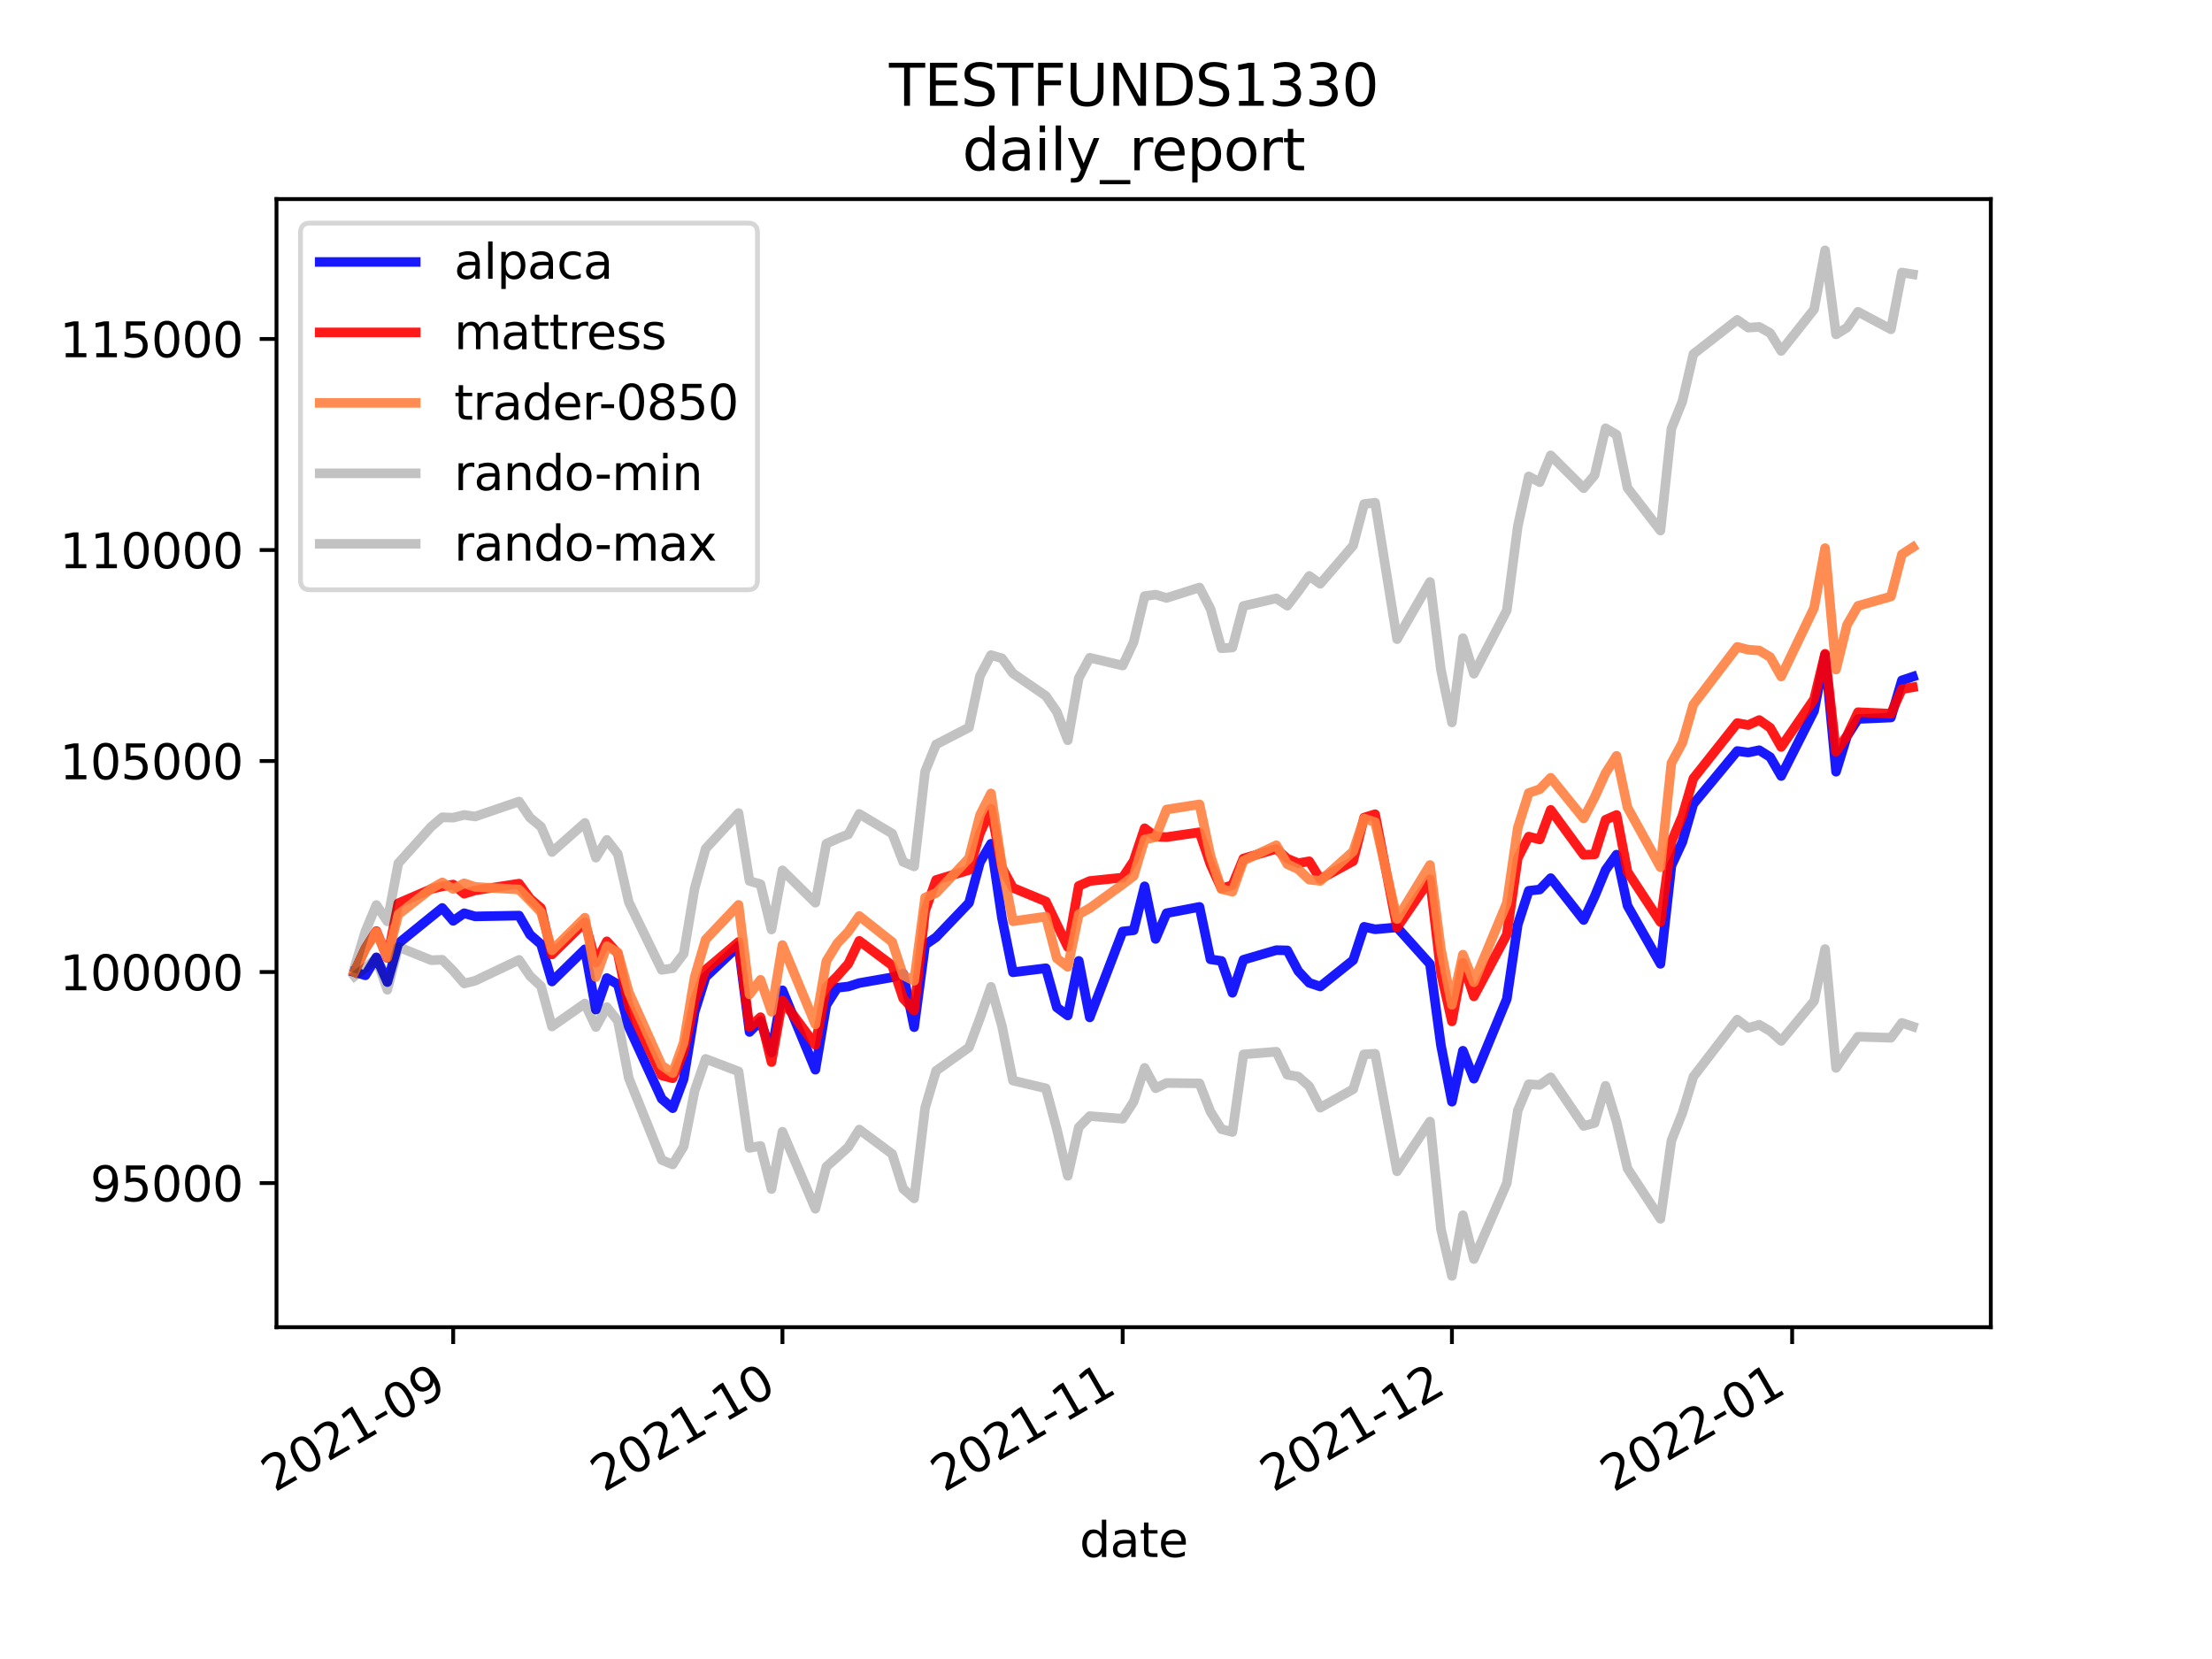 <?xml version="1.0" encoding="utf-8" standalone="no"?>
<!DOCTYPE svg PUBLIC "-//W3C//DTD SVG 1.1//EN"
  "http://www.w3.org/Graphics/SVG/1.1/DTD/svg11.dtd">
<svg height="345.6pt" version="1.1" viewBox="0 0 460.8 345.6" width="460.8pt" xmlns="http://www.w3.org/2000/svg" xmlns:xlink="http://www.w3.org/1999/xlink">
 <defs>
  <style type="text/css">*{stroke-linecap:butt;stroke-linejoin:round;}</style>
 </defs>
 <g id="figure_1">
  <g id="patch_1">
   <path d="M 0 345.6 
L 460.8 345.6 
L 460.8 0 
L 0 0 
z
" style="fill:#ffffff;"/>
  </g>
  <g id="axes_1">
   <g id="patch_2">
    <path d="M 57.6 276.48 
L 414.72 276.48 
L 414.72 41.472 
L 57.6 41.472 
z
" style="fill:#ffffff;"/>
   </g>
   <g id="matplotlib.axis_1">
    <g id="xtick_1">
     <g id="line2d_1">
      <defs>
       <path d="M 0 0 
L 0 3.5 
" id="m360e5c32c9" style="stroke:#000000;stroke-width:0.8;"/>
      </defs>
      <g>
       <use style="stroke:#000000;stroke-width:0.8;" x="94.409" xlink:href="#m360e5c32c9" y="276.48"/>
      </g>
     </g>
     <g id="text_1">
      <!-- 2021-09 -->
      <g transform="translate(57.185 310.952)rotate(-30)scale(0.1 -0.1)">
       <defs>
        <path d="M 1228 531 
L 3431 531 
L 3431 0 
L 469 0 
L 469 531 
Q 828 903 1448 1529 
Q 2069 2156 2228 2338 
Q 2531 2678 2651 2914 
Q 2772 3150 2772 3378 
Q 2772 3750 2511 3984 
Q 2250 4219 1831 4219 
Q 1534 4219 1204 4116 
Q 875 4013 500 3803 
L 500 4441 
Q 881 4594 1212 4672 
Q 1544 4750 1819 4750 
Q 2544 4750 2975 4387 
Q 3406 4025 3406 3419 
Q 3406 3131 3298 2873 
Q 3191 2616 2906 2266 
Q 2828 2175 2409 1742 
Q 1991 1309 1228 531 
z
" id="DejaVuSans-32" transform="scale(0.016)"/>
        <path d="M 2034 4250 
Q 1547 4250 1301 3770 
Q 1056 3291 1056 2328 
Q 1056 1369 1301 889 
Q 1547 409 2034 409 
Q 2525 409 2770 889 
Q 3016 1369 3016 2328 
Q 3016 3291 2770 3770 
Q 2525 4250 2034 4250 
z
M 2034 4750 
Q 2819 4750 3233 4129 
Q 3647 3509 3647 2328 
Q 3647 1150 3233 529 
Q 2819 -91 2034 -91 
Q 1250 -91 836 529 
Q 422 1150 422 2328 
Q 422 3509 836 4129 
Q 1250 4750 2034 4750 
z
" id="DejaVuSans-30" transform="scale(0.016)"/>
        <path d="M 794 531 
L 1825 531 
L 1825 4091 
L 703 3866 
L 703 4441 
L 1819 4666 
L 2450 4666 
L 2450 531 
L 3481 531 
L 3481 0 
L 794 0 
L 794 531 
z
" id="DejaVuSans-31" transform="scale(0.016)"/>
        <path d="M 313 2009 
L 1997 2009 
L 1997 1497 
L 313 1497 
L 313 2009 
z
" id="DejaVuSans-2d" transform="scale(0.016)"/>
        <path d="M 703 97 
L 703 672 
Q 941 559 1184 500 
Q 1428 441 1663 441 
Q 2288 441 2617 861 
Q 2947 1281 2994 2138 
Q 2813 1869 2534 1725 
Q 2256 1581 1919 1581 
Q 1219 1581 811 2004 
Q 403 2428 403 3163 
Q 403 3881 828 4315 
Q 1253 4750 1959 4750 
Q 2769 4750 3195 4129 
Q 3622 3509 3622 2328 
Q 3622 1225 3098 567 
Q 2575 -91 1691 -91 
Q 1453 -91 1209 -44 
Q 966 3 703 97 
z
M 1959 2075 
Q 2384 2075 2632 2365 
Q 2881 2656 2881 3163 
Q 2881 3666 2632 3958 
Q 2384 4250 1959 4250 
Q 1534 4250 1286 3958 
Q 1038 3666 1038 3163 
Q 1038 2656 1286 2365 
Q 1534 2075 1959 2075 
z
" id="DejaVuSans-39" transform="scale(0.016)"/>
       </defs>
       <use xlink:href="#DejaVuSans-32"/>
       <use x="63.623" xlink:href="#DejaVuSans-30"/>
       <use x="127.246" xlink:href="#DejaVuSans-32"/>
       <use x="190.869" xlink:href="#DejaVuSans-31"/>
       <use x="254.492" xlink:href="#DejaVuSans-2d"/>
       <use x="290.576" xlink:href="#DejaVuSans-30"/>
       <use x="354.199" xlink:href="#DejaVuSans-39"/>
      </g>
     </g>
    </g>
    <g id="xtick_2">
     <g id="line2d_2">
      <g>
       <use style="stroke:#000000;stroke-width:0.8;" x="162.998" xlink:href="#m360e5c32c9" y="276.48"/>
      </g>
     </g>
     <g id="text_2">
      <!-- 2021-10 -->
      <g transform="translate(125.774 310.952)rotate(-30)scale(0.1 -0.1)">
       <use xlink:href="#DejaVuSans-32"/>
       <use x="63.623" xlink:href="#DejaVuSans-30"/>
       <use x="127.246" xlink:href="#DejaVuSans-32"/>
       <use x="190.869" xlink:href="#DejaVuSans-31"/>
       <use x="254.492" xlink:href="#DejaVuSans-2d"/>
       <use x="290.576" xlink:href="#DejaVuSans-31"/>
       <use x="354.199" xlink:href="#DejaVuSans-30"/>
      </g>
     </g>
    </g>
    <g id="xtick_3">
     <g id="line2d_3">
      <g>
       <use style="stroke:#000000;stroke-width:0.8;" x="233.874" xlink:href="#m360e5c32c9" y="276.48"/>
      </g>
     </g>
     <g id="text_3">
      <!-- 2021-11 -->
      <g transform="translate(196.649 310.952)rotate(-30)scale(0.1 -0.1)">
       <use xlink:href="#DejaVuSans-32"/>
       <use x="63.623" xlink:href="#DejaVuSans-30"/>
       <use x="127.246" xlink:href="#DejaVuSans-32"/>
       <use x="190.869" xlink:href="#DejaVuSans-31"/>
       <use x="254.492" xlink:href="#DejaVuSans-2d"/>
       <use x="290.576" xlink:href="#DejaVuSans-31"/>
       <use x="354.199" xlink:href="#DejaVuSans-31"/>
      </g>
     </g>
    </g>
    <g id="xtick_4">
     <g id="line2d_4">
      <g>
       <use style="stroke:#000000;stroke-width:0.8;" x="302.463" xlink:href="#m360e5c32c9" y="276.48"/>
      </g>
     </g>
     <g id="text_4">
      <!-- 2021-12 -->
      <g transform="translate(265.238 310.952)rotate(-30)scale(0.1 -0.1)">
       <use xlink:href="#DejaVuSans-32"/>
       <use x="63.623" xlink:href="#DejaVuSans-30"/>
       <use x="127.246" xlink:href="#DejaVuSans-32"/>
       <use x="190.869" xlink:href="#DejaVuSans-31"/>
       <use x="254.492" xlink:href="#DejaVuSans-2d"/>
       <use x="290.576" xlink:href="#DejaVuSans-31"/>
       <use x="354.199" xlink:href="#DejaVuSans-32"/>
      </g>
     </g>
    </g>
    <g id="xtick_5">
     <g id="line2d_5">
      <g>
       <use style="stroke:#000000;stroke-width:0.8;" x="373.338" xlink:href="#m360e5c32c9" y="276.48"/>
      </g>
     </g>
     <g id="text_5">
      <!-- 2022-01 -->
      <g transform="translate(336.113 310.952)rotate(-30)scale(0.1 -0.1)">
       <use xlink:href="#DejaVuSans-32"/>
       <use x="63.623" xlink:href="#DejaVuSans-30"/>
       <use x="127.246" xlink:href="#DejaVuSans-32"/>
       <use x="190.869" xlink:href="#DejaVuSans-32"/>
       <use x="254.492" xlink:href="#DejaVuSans-2d"/>
       <use x="290.576" xlink:href="#DejaVuSans-30"/>
       <use x="354.199" xlink:href="#DejaVuSans-31"/>
      </g>
     </g>
    </g>
    <g id="text_6">
     <!-- date -->
     <g transform="translate(224.885 324.351)scale(0.1 -0.1)">
      <defs>
       <path d="M 2906 2969 
L 2906 4863 
L 3481 4863 
L 3481 0 
L 2906 0 
L 2906 525 
Q 2725 213 2448 61 
Q 2172 -91 1784 -91 
Q 1150 -91 751 415 
Q 353 922 353 1747 
Q 353 2572 751 3078 
Q 1150 3584 1784 3584 
Q 2172 3584 2448 3432 
Q 2725 3281 2906 2969 
z
M 947 1747 
Q 947 1113 1208 752 
Q 1469 391 1925 391 
Q 2381 391 2643 752 
Q 2906 1113 2906 1747 
Q 2906 2381 2643 2742 
Q 2381 3103 1925 3103 
Q 1469 3103 1208 2742 
Q 947 2381 947 1747 
z
" id="DejaVuSans-64" transform="scale(0.016)"/>
       <path d="M 2194 1759 
Q 1497 1759 1228 1600 
Q 959 1441 959 1056 
Q 959 750 1161 570 
Q 1363 391 1709 391 
Q 2188 391 2477 730 
Q 2766 1069 2766 1631 
L 2766 1759 
L 2194 1759 
z
M 3341 1997 
L 3341 0 
L 2766 0 
L 2766 531 
Q 2569 213 2275 61 
Q 1981 -91 1556 -91 
Q 1019 -91 701 211 
Q 384 513 384 1019 
Q 384 1609 779 1909 
Q 1175 2209 1959 2209 
L 2766 2209 
L 2766 2266 
Q 2766 2663 2505 2880 
Q 2244 3097 1772 3097 
Q 1472 3097 1187 3025 
Q 903 2953 641 2809 
L 641 3341 
Q 956 3463 1253 3523 
Q 1550 3584 1831 3584 
Q 2591 3584 2966 3190 
Q 3341 2797 3341 1997 
z
" id="DejaVuSans-61" transform="scale(0.016)"/>
       <path d="M 1172 4494 
L 1172 3500 
L 2356 3500 
L 2356 3053 
L 1172 3053 
L 1172 1153 
Q 1172 725 1289 603 
Q 1406 481 1766 481 
L 2356 481 
L 2356 0 
L 1766 0 
Q 1100 0 847 248 
Q 594 497 594 1153 
L 594 3053 
L 172 3053 
L 172 3500 
L 594 3500 
L 594 4494 
L 1172 4494 
z
" id="DejaVuSans-74" transform="scale(0.016)"/>
       <path d="M 3597 1894 
L 3597 1613 
L 953 1613 
Q 991 1019 1311 708 
Q 1631 397 2203 397 
Q 2534 397 2845 478 
Q 3156 559 3463 722 
L 3463 178 
Q 3153 47 2828 -22 
Q 2503 -91 2169 -91 
Q 1331 -91 842 396 
Q 353 884 353 1716 
Q 353 2575 817 3079 
Q 1281 3584 2069 3584 
Q 2775 3584 3186 3129 
Q 3597 2675 3597 1894 
z
M 3022 2063 
Q 3016 2534 2758 2815 
Q 2500 3097 2075 3097 
Q 1594 3097 1305 2825 
Q 1016 2553 972 2059 
L 3022 2063 
z
" id="DejaVuSans-65" transform="scale(0.016)"/>
      </defs>
      <use xlink:href="#DejaVuSans-64"/>
      <use x="63.477" xlink:href="#DejaVuSans-61"/>
      <use x="124.756" xlink:href="#DejaVuSans-74"/>
      <use x="163.965" xlink:href="#DejaVuSans-65"/>
     </g>
    </g>
   </g>
   <g id="matplotlib.axis_2">
    <g id="ytick_1">
     <g id="line2d_6">
      <defs>
       <path d="M 0 0 
L -3.5 0 
" id="m3953beb203" style="stroke:#000000;stroke-width:0.8;"/>
      </defs>
      <g>
       <use style="stroke:#000000;stroke-width:0.8;" x="57.6" xlink:href="#m3953beb203" y="246.45"/>
      </g>
     </g>
     <g id="text_7">
      <!-- 95000 -->
      <g transform="translate(18.788 250.25)scale(0.1 -0.1)">
       <defs>
        <path d="M 691 4666 
L 3169 4666 
L 3169 4134 
L 1269 4134 
L 1269 2991 
Q 1406 3038 1543 3061 
Q 1681 3084 1819 3084 
Q 2600 3084 3056 2656 
Q 3513 2228 3513 1497 
Q 3513 744 3044 326 
Q 2575 -91 1722 -91 
Q 1428 -91 1123 -41 
Q 819 9 494 109 
L 494 744 
Q 775 591 1075 516 
Q 1375 441 1709 441 
Q 2250 441 2565 725 
Q 2881 1009 2881 1497 
Q 2881 1984 2565 2268 
Q 2250 2553 1709 2553 
Q 1456 2553 1204 2497 
Q 953 2441 691 2322 
L 691 4666 
z
" id="DejaVuSans-35" transform="scale(0.016)"/>
       </defs>
       <use xlink:href="#DejaVuSans-39"/>
       <use x="63.623" xlink:href="#DejaVuSans-35"/>
       <use x="127.246" xlink:href="#DejaVuSans-30"/>
       <use x="190.869" xlink:href="#DejaVuSans-30"/>
       <use x="254.492" xlink:href="#DejaVuSans-30"/>
      </g>
     </g>
    </g>
    <g id="ytick_2">
     <g id="line2d_7">
      <g>
       <use style="stroke:#000000;stroke-width:0.8;" x="57.6" xlink:href="#m3953beb203" y="202.492"/>
      </g>
     </g>
     <g id="text_8">
      <!-- 100000 -->
      <g transform="translate(12.425 206.291)scale(0.1 -0.1)">
       <use xlink:href="#DejaVuSans-31"/>
       <use x="63.623" xlink:href="#DejaVuSans-30"/>
       <use x="127.246" xlink:href="#DejaVuSans-30"/>
       <use x="190.869" xlink:href="#DejaVuSans-30"/>
       <use x="254.492" xlink:href="#DejaVuSans-30"/>
       <use x="318.115" xlink:href="#DejaVuSans-30"/>
      </g>
     </g>
    </g>
    <g id="ytick_3">
     <g id="line2d_8">
      <g>
       <use style="stroke:#000000;stroke-width:0.8;" x="57.6" xlink:href="#m3953beb203" y="158.533"/>
      </g>
     </g>
     <g id="text_9">
      <!-- 105000 -->
      <g transform="translate(12.425 162.332)scale(0.1 -0.1)">
       <use xlink:href="#DejaVuSans-31"/>
       <use x="63.623" xlink:href="#DejaVuSans-30"/>
       <use x="127.246" xlink:href="#DejaVuSans-35"/>
       <use x="190.869" xlink:href="#DejaVuSans-30"/>
       <use x="254.492" xlink:href="#DejaVuSans-30"/>
       <use x="318.115" xlink:href="#DejaVuSans-30"/>
      </g>
     </g>
    </g>
    <g id="ytick_4">
     <g id="line2d_9">
      <g>
       <use style="stroke:#000000;stroke-width:0.8;" x="57.6" xlink:href="#m3953beb203" y="114.575"/>
      </g>
     </g>
     <g id="text_10">
      <!-- 110000 -->
      <g transform="translate(12.425 118.374)scale(0.1 -0.1)">
       <use xlink:href="#DejaVuSans-31"/>
       <use x="63.623" xlink:href="#DejaVuSans-31"/>
       <use x="127.246" xlink:href="#DejaVuSans-30"/>
       <use x="190.869" xlink:href="#DejaVuSans-30"/>
       <use x="254.492" xlink:href="#DejaVuSans-30"/>
       <use x="318.115" xlink:href="#DejaVuSans-30"/>
      </g>
     </g>
    </g>
    <g id="ytick_5">
     <g id="line2d_10">
      <g>
       <use style="stroke:#000000;stroke-width:0.8;" x="57.6" xlink:href="#m3953beb203" y="70.616"/>
      </g>
     </g>
     <g id="text_11">
      <!-- 115000 -->
      <g transform="translate(12.425 74.415)scale(0.1 -0.1)">
       <use xlink:href="#DejaVuSans-31"/>
       <use x="63.623" xlink:href="#DejaVuSans-31"/>
       <use x="127.246" xlink:href="#DejaVuSans-35"/>
       <use x="190.869" xlink:href="#DejaVuSans-30"/>
       <use x="254.492" xlink:href="#DejaVuSans-30"/>
       <use x="318.115" xlink:href="#DejaVuSans-30"/>
      </g>
     </g>
    </g>
   </g>
   <g id="line2d_11">
    <path clip-path="url(#p66bf4e4d73)" d="M 73.833 202.492 
L 76.119 203.18 
L 78.405 199.421 
L 80.692 204.577 
L 82.978 196.545 
L 89.837 190.984 
L 92.123 189.143 
L 94.409 191.832 
L 96.696 190.244 
L 98.982 190.904 
L 108.127 190.733 
L 110.414 194.711 
L 112.7 196.702 
L 114.986 204.467 
L 121.845 197.751 
L 124.131 210.321 
L 126.418 203.742 
L 128.704 205.056 
L 130.99 213.932 
L 137.849 228.913 
L 140.135 230.862 
L 142.422 224.756 
L 144.708 210.806 
L 146.994 203.522 
L 153.853 197.039 
L 156.14 214.979 
L 158.426 212.657 
L 160.712 219.277 
L 162.998 206.296 
L 169.857 222.841 
L 172.144 209.366 
L 174.43 205.764 
L 176.716 205.512 
L 179.003 204.785 
L 185.861 203.591 
L 188.148 202.825 
L 190.434 213.979 
L 192.72 196.825 
L 195.007 195.246 
L 201.866 188.077 
L 204.152 179.624 
L 206.438 175.771 
L 208.724 191.237 
L 211.011 202.551 
L 217.87 201.703 
L 220.156 209.868 
L 222.442 211.545 
L 224.729 200.169 
L 227.015 211.944 
L 233.874 194.039 
L 236.16 193.795 
L 238.446 184.628 
L 240.733 195.601 
L 243.019 190.238 
L 249.878 188.924 
L 252.164 199.851 
L 254.45 200.179 
L 256.737 206.819 
L 259.023 199.943 
L 265.882 197.933 
L 268.168 197.982 
L 270.454 202.3 
L 272.741 204.747 
L 275.027 205.507 
L 281.886 200.018 
L 284.172 193.072 
L 286.459 193.589 
L 291.031 193.184 
L 297.89 200.824 
L 300.176 217.766 
L 302.463 229.513 
L 304.749 218.892 
L 307.035 224.712 
L 313.894 208.115 
L 316.18 192.616 
L 318.467 185.564 
L 320.753 185.304 
L 323.039 182.929 
L 329.898 191.655 
L 332.185 186.77 
L 334.471 181.227 
L 336.757 178.036 
L 339.043 188.686 
L 345.902 200.789 
L 348.189 180.328 
L 350.475 175.384 
L 352.761 167.481 
L 361.906 156.445 
L 364.193 156.762 
L 366.479 156.279 
L 368.765 157.716 
L 371.052 161.658 
L 377.911 148.08 
L 380.197 136.433 
L 382.483 160.762 
L 384.769 153.351 
L 387.056 149.77 
L 393.915 149.472 
L 396.201 141.729 
L 398.487 140.966 
" style="fill:none;stroke:#0000ff;stroke-linecap:square;stroke-opacity:0.9;stroke-width:2;"/>
   </g>
   <g id="line2d_12">
    <path clip-path="url(#p66bf4e4d73)" d="M 73.833 202.492 
L 76.119 197.557 
L 78.405 193.959 
L 80.692 199.554 
L 82.978 188.168 
L 89.837 185.199 
L 92.123 184.648 
L 94.409 184.266 
L 96.696 186.173 
L 98.982 185.48 
L 108.127 184.077 
L 110.414 187.205 
L 112.7 189.19 
L 114.986 198.831 
L 121.845 192.129 
L 124.131 200.525 
L 126.418 196.095 
L 128.704 198.643 
L 130.99 209.63 
L 137.849 224.03 
L 140.135 224.616 
L 142.422 219.144 
L 144.708 208.408 
L 146.994 202.025 
L 153.853 196.222 
L 156.14 213.963 
L 158.426 211.899 
L 160.712 221.248 
L 162.998 208.405 
L 169.857 217.68 
L 172.144 205.628 
L 174.43 203.347 
L 176.716 200.77 
L 179.003 195.994 
L 185.861 201.119 
L 188.148 207.99 
L 190.434 210.506 
L 192.72 189.774 
L 195.007 183.311 
L 201.866 181.243 
L 204.152 173.554 
L 206.438 168.503 
L 208.724 180.756 
L 211.011 184.943 
L 217.87 187.789 
L 220.156 192.559 
L 222.442 197.284 
L 224.729 184.545 
L 227.015 183.531 
L 233.874 182.817 
L 236.16 179.361 
L 238.446 172.541 
L 240.733 174.282 
L 243.019 174.385 
L 249.878 173.376 
L 252.164 180.062 
L 254.45 185.098 
L 256.737 184.382 
L 259.023 178.851 
L 265.882 176.839 
L 268.168 178.876 
L 270.454 179.814 
L 272.741 179.42 
L 275.027 183.119 
L 281.886 179.393 
L 284.172 170.32 
L 286.459 169.613 
L 291.031 193.21 
L 297.89 183.169 
L 300.176 202.678 
L 302.463 212.78 
L 304.749 200.558 
L 307.035 207.561 
L 313.894 194.691 
L 316.18 178.745 
L 318.467 174.281 
L 320.753 174.871 
L 323.039 168.709 
L 329.898 178.073 
L 332.185 177.984 
L 334.471 170.772 
L 336.757 169.773 
L 339.043 181.628 
L 345.902 192.073 
L 348.189 175.359 
L 350.475 169.94 
L 352.761 162.16 
L 361.906 150.628 
L 364.193 151.042 
L 366.479 150 
L 368.765 151.602 
L 371.052 155.603 
L 377.911 145.637 
L 380.197 136.193 
L 382.483 156.599 
L 384.769 153.254 
L 387.056 148.363 
L 393.915 148.674 
L 396.201 143.571 
L 398.487 143.172 
" style="fill:none;stroke:#ff0000;stroke-linecap:square;stroke-opacity:0.9;stroke-width:2;"/>
   </g>
   <g id="line2d_13">
    <path clip-path="url(#p66bf4e4d73)" d="M 73.833 202.492 
L 76.119 197.656 
L 78.405 194.117 
L 80.692 199.437 
L 82.978 190.495 
L 89.837 185.118 
L 92.123 183.823 
L 94.409 185.191 
L 96.696 184.01 
L 98.982 184.762 
L 108.127 185.304 
L 110.414 187.623 
L 112.7 190.041 
L 114.986 197.969 
L 121.845 191.172 
L 124.131 203.535 
L 126.418 197.106 
L 128.704 198.408 
L 130.99 206.694 
L 137.849 221.957 
L 140.135 223.548 
L 142.422 217.202 
L 144.708 203.568 
L 146.994 195.732 
L 153.853 188.502 
L 156.14 207.154 
L 158.426 204.116 
L 160.712 210.776 
L 162.998 196.876 
L 169.857 213.396 
L 172.144 200.235 
L 174.43 196.509 
L 176.716 194.079 
L 179.003 190.826 
L 185.861 196.239 
L 188.148 203.172 
L 190.434 204.324 
L 192.72 186.966 
L 195.007 186.049 
L 201.866 178.766 
L 204.152 169.803 
L 206.438 165.287 
L 208.724 180.301 
L 211.011 191.911 
L 217.87 190.944 
L 220.156 199.644 
L 222.442 201.414 
L 224.729 190.453 
L 227.015 189.188 
L 233.874 184.22 
L 236.16 182.492 
L 238.446 174.879 
L 240.733 174.394 
L 243.019 168.636 
L 249.878 167.565 
L 252.164 178.264 
L 254.45 185.207 
L 256.737 185.757 
L 259.023 179.313 
L 265.882 176.075 
L 268.168 180.028 
L 270.454 181.079 
L 272.741 183.24 
L 275.027 183.511 
L 281.886 177.364 
L 284.172 170.513 
L 286.459 171.272 
L 291.031 191.453 
L 297.89 180.196 
L 300.176 197.755 
L 302.463 209.316 
L 304.749 198.873 
L 307.035 204.617 
L 313.894 188.13 
L 316.18 172.449 
L 318.467 165.198 
L 320.753 164.402 
L 323.039 162.03 
L 329.898 170.495 
L 332.185 166.114 
L 334.471 161.042 
L 336.757 157.456 
L 339.043 168.224 
L 345.902 180.648 
L 348.189 158.946 
L 350.475 154.722 
L 352.761 146.759 
L 361.906 134.758 
L 364.193 135.346 
L 366.479 135.501 
L 368.765 136.89 
L 371.052 140.927 
L 377.911 126.622 
L 380.197 114.187 
L 382.483 139.469 
L 384.769 130.184 
L 387.056 126.217 
L 393.915 124.264 
L 396.201 115.485 
L 398.487 113.998 
" style="fill:none;stroke:#ff8040;stroke-linecap:square;stroke-opacity:0.9;stroke-width:2;"/>
   </g>
   <g id="line2d_14">
    <path clip-path="url(#p66bf4e4d73)" d="M 73.833 203.371 
L 76.119 201.623 
L 78.405 199.634 
L 80.692 206.194 
L 82.978 197.261 
L 89.837 200.03 
L 92.123 199.934 
L 94.409 202.227 
L 96.696 204.884 
L 98.982 204.313 
L 108.127 199.964 
L 110.414 203.321 
L 112.7 205.452 
L 114.986 213.835 
L 121.845 209.05 
L 124.131 213.949 
L 126.418 209.79 
L 128.704 212.683 
L 130.99 224.597 
L 137.849 241.638 
L 140.135 242.584 
L 142.422 238.824 
L 144.708 227.227 
L 146.994 220.586 
L 153.853 223.195 
L 156.14 239.121 
L 158.426 238.718 
L 160.712 247.7 
L 162.998 235.761 
L 169.857 251.803 
L 172.144 243.047 
L 174.43 241.035 
L 176.716 238.947 
L 179.003 235.304 
L 185.861 240.389 
L 188.148 247.651 
L 190.434 249.648 
L 192.72 230.777 
L 195.007 223.071 
L 201.866 218.184 
L 204.152 212.08 
L 206.438 205.57 
L 208.724 213.741 
L 211.011 225.105 
L 217.87 226.721 
L 220.156 235.211 
L 222.442 244.944 
L 224.729 234.84 
L 227.015 232.506 
L 233.874 233.054 
L 236.16 229.495 
L 238.446 222.46 
L 240.733 226.699 
L 243.019 225.604 
L 249.878 225.687 
L 252.164 231.583 
L 254.45 235.218 
L 256.737 235.818 
L 259.023 219.651 
L 265.882 219.086 
L 268.168 223.893 
L 270.454 224.274 
L 272.741 226.298 
L 275.027 230.754 
L 281.886 226.906 
L 284.172 219.644 
L 286.459 219.516 
L 291.031 244.006 
L 297.89 233.637 
L 300.176 256.045 
L 302.463 265.798 
L 304.749 253.15 
L 307.035 262.285 
L 313.894 246.488 
L 316.18 231.336 
L 318.467 225.86 
L 320.753 226.012 
L 323.039 224.424 
L 329.898 234.55 
L 332.185 233.95 
L 334.471 226.192 
L 336.757 233.663 
L 339.043 243.436 
L 345.902 253.893 
L 348.189 237.593 
L 350.475 231.841 
L 352.761 224.296 
L 361.906 212.407 
L 364.193 214.148 
L 366.479 213.471 
L 368.765 214.809 
L 371.052 216.845 
L 377.911 208.528 
L 380.197 197.702 
L 382.483 222.467 
L 384.769 219.127 
L 387.056 215.968 
L 393.915 216.19 
L 396.201 213.083 
L 398.487 213.842 
" style="fill:none;stroke:#0d0d0d;stroke-linecap:square;stroke-opacity:0.25;stroke-width:2;"/>
   </g>
   <g id="line2d_15">
    <path clip-path="url(#p66bf4e4d73)" d="M 73.833 201.613 
L 76.119 194.019 
L 78.405 188.529 
L 80.692 191.946 
L 82.978 179.84 
L 89.837 172.206 
L 92.123 170.258 
L 94.409 170.34 
L 96.696 169.767 
L 98.982 170.099 
L 108.127 166.97 
L 110.414 170.341 
L 112.7 172.216 
L 114.986 177.499 
L 121.845 171.429 
L 124.131 178.665 
L 126.418 174.963 
L 128.704 177.908 
L 130.99 187.941 
L 137.849 202.046 
L 140.135 201.71 
L 142.422 198.685 
L 144.708 185.067 
L 146.994 176.802 
L 153.853 169.369 
L 156.14 183.529 
L 158.426 184.204 
L 160.712 193.641 
L 162.998 181.31 
L 169.857 188.053 
L 172.144 175.757 
L 174.43 174.72 
L 176.716 173.806 
L 179.003 169.556 
L 185.861 173.65 
L 188.148 179.551 
L 190.434 180.496 
L 192.72 160.702 
L 195.007 155.079 
L 201.866 151.534 
L 204.152 140.78 
L 206.438 136.469 
L 208.724 137.128 
L 211.011 140.268 
L 217.87 144.976 
L 220.156 148.276 
L 222.442 154.212 
L 224.729 141.233 
L 227.015 137.023 
L 233.874 138.643 
L 236.16 133.747 
L 238.446 124.176 
L 240.733 123.871 
L 243.019 124.564 
L 249.878 122.386 
L 252.164 126.827 
L 254.45 135.05 
L 256.737 134.887 
L 259.023 126.237 
L 265.882 124.649 
L 268.168 126.185 
L 270.454 123.211 
L 272.741 119.982 
L 275.027 121.618 
L 281.886 113.647 
L 284.172 104.992 
L 286.459 104.721 
L 291.031 133.149 
L 297.89 121.229 
L 300.176 139.516 
L 302.463 150.5 
L 304.749 132.927 
L 307.035 140.352 
L 313.894 127.161 
L 316.18 109.631 
L 318.467 99.242 
L 320.753 100.452 
L 323.039 94.862 
L 329.898 101.7 
L 332.185 98.984 
L 334.471 89.216 
L 336.757 90.55 
L 339.043 101.645 
L 345.902 110.53 
L 348.189 89.288 
L 350.475 83.604 
L 352.761 73.758 
L 361.906 66.634 
L 364.193 68.254 
L 366.479 68.098 
L 368.765 69.386 
L 371.052 73.108 
L 377.911 64.432 
L 380.197 52.154 
L 382.483 69.658 
L 384.769 68.247 
L 387.056 64.952 
L 393.915 68.599 
L 396.201 56.767 
L 398.487 57.137 
" style="fill:none;stroke:#0d0d0d;stroke-linecap:square;stroke-opacity:0.25;stroke-width:2;"/>
   </g>
   <g id="patch_3">
    <path d="M 57.6 276.48 
L 57.6 41.472 
" style="fill:none;stroke:#000000;stroke-linecap:square;stroke-linejoin:miter;stroke-width:0.8;"/>
   </g>
   <g id="patch_4">
    <path d="M 414.72 276.48 
L 414.72 41.472 
" style="fill:none;stroke:#000000;stroke-linecap:square;stroke-linejoin:miter;stroke-width:0.8;"/>
   </g>
   <g id="patch_5">
    <path d="M 57.6 276.48 
L 414.72 276.48 
" style="fill:none;stroke:#000000;stroke-linecap:square;stroke-linejoin:miter;stroke-width:0.8;"/>
   </g>
   <g id="patch_6">
    <path d="M 57.6 41.472 
L 414.72 41.472 
" style="fill:none;stroke:#000000;stroke-linecap:square;stroke-linejoin:miter;stroke-width:0.8;"/>
   </g>
   <g id="text_12">
    <!-- TESTFUNDS1330 -->
    <g transform="translate(185.2 22.035)scale(0.12 -0.12)">
     <defs>
      <path d="M -19 4666 
L 3928 4666 
L 3928 4134 
L 2272 4134 
L 2272 0 
L 1638 0 
L 1638 4134 
L -19 4134 
L -19 4666 
z
" id="DejaVuSans-54" transform="scale(0.016)"/>
      <path d="M 628 4666 
L 3578 4666 
L 3578 4134 
L 1259 4134 
L 1259 2753 
L 3481 2753 
L 3481 2222 
L 1259 2222 
L 1259 531 
L 3634 531 
L 3634 0 
L 628 0 
L 628 4666 
z
" id="DejaVuSans-45" transform="scale(0.016)"/>
      <path d="M 3425 4513 
L 3425 3897 
Q 3066 4069 2747 4153 
Q 2428 4238 2131 4238 
Q 1616 4238 1336 4038 
Q 1056 3838 1056 3469 
Q 1056 3159 1242 3001 
Q 1428 2844 1947 2747 
L 2328 2669 
Q 3034 2534 3370 2195 
Q 3706 1856 3706 1288 
Q 3706 609 3251 259 
Q 2797 -91 1919 -91 
Q 1588 -91 1214 -16 
Q 841 59 441 206 
L 441 856 
Q 825 641 1194 531 
Q 1563 422 1919 422 
Q 2459 422 2753 634 
Q 3047 847 3047 1241 
Q 3047 1584 2836 1778 
Q 2625 1972 2144 2069 
L 1759 2144 
Q 1053 2284 737 2584 
Q 422 2884 422 3419 
Q 422 4038 858 4394 
Q 1294 4750 2059 4750 
Q 2388 4750 2728 4690 
Q 3069 4631 3425 4513 
z
" id="DejaVuSans-53" transform="scale(0.016)"/>
      <path d="M 628 4666 
L 3309 4666 
L 3309 4134 
L 1259 4134 
L 1259 2759 
L 3109 2759 
L 3109 2228 
L 1259 2228 
L 1259 0 
L 628 0 
L 628 4666 
z
" id="DejaVuSans-46" transform="scale(0.016)"/>
      <path d="M 556 4666 
L 1191 4666 
L 1191 1831 
Q 1191 1081 1462 751 
Q 1734 422 2344 422 
Q 2950 422 3222 751 
Q 3494 1081 3494 1831 
L 3494 4666 
L 4128 4666 
L 4128 1753 
Q 4128 841 3676 375 
Q 3225 -91 2344 -91 
Q 1459 -91 1007 375 
Q 556 841 556 1753 
L 556 4666 
z
" id="DejaVuSans-55" transform="scale(0.016)"/>
      <path d="M 628 4666 
L 1478 4666 
L 3547 763 
L 3547 4666 
L 4159 4666 
L 4159 0 
L 3309 0 
L 1241 3903 
L 1241 0 
L 628 0 
L 628 4666 
z
" id="DejaVuSans-4e" transform="scale(0.016)"/>
      <path d="M 1259 4147 
L 1259 519 
L 2022 519 
Q 2988 519 3436 956 
Q 3884 1394 3884 2338 
Q 3884 3275 3436 3711 
Q 2988 4147 2022 4147 
L 1259 4147 
z
M 628 4666 
L 1925 4666 
Q 3281 4666 3915 4102 
Q 4550 3538 4550 2338 
Q 4550 1131 3912 565 
Q 3275 0 1925 0 
L 628 0 
L 628 4666 
z
" id="DejaVuSans-44" transform="scale(0.016)"/>
      <path d="M 2597 2516 
Q 3050 2419 3304 2112 
Q 3559 1806 3559 1356 
Q 3559 666 3084 287 
Q 2609 -91 1734 -91 
Q 1441 -91 1130 -33 
Q 819 25 488 141 
L 488 750 
Q 750 597 1062 519 
Q 1375 441 1716 441 
Q 2309 441 2620 675 
Q 2931 909 2931 1356 
Q 2931 1769 2642 2001 
Q 2353 2234 1838 2234 
L 1294 2234 
L 1294 2753 
L 1863 2753 
Q 2328 2753 2575 2939 
Q 2822 3125 2822 3475 
Q 2822 3834 2567 4026 
Q 2313 4219 1838 4219 
Q 1578 4219 1281 4162 
Q 984 4106 628 3988 
L 628 4550 
Q 988 4650 1302 4700 
Q 1616 4750 1894 4750 
Q 2613 4750 3031 4423 
Q 3450 4097 3450 3541 
Q 3450 3153 3228 2886 
Q 3006 2619 2597 2516 
z
" id="DejaVuSans-33" transform="scale(0.016)"/>
     </defs>
     <use xlink:href="#DejaVuSans-54"/>
     <use x="61.084" xlink:href="#DejaVuSans-45"/>
     <use x="124.268" xlink:href="#DejaVuSans-53"/>
     <use x="187.744" xlink:href="#DejaVuSans-54"/>
     <use x="248.828" xlink:href="#DejaVuSans-46"/>
     <use x="306.348" xlink:href="#DejaVuSans-55"/>
     <use x="379.541" xlink:href="#DejaVuSans-4e"/>
     <use x="454.346" xlink:href="#DejaVuSans-44"/>
     <use x="531.348" xlink:href="#DejaVuSans-53"/>
     <use x="594.824" xlink:href="#DejaVuSans-31"/>
     <use x="658.447" xlink:href="#DejaVuSans-33"/>
     <use x="722.07" xlink:href="#DejaVuSans-33"/>
     <use x="785.693" xlink:href="#DejaVuSans-30"/>
    </g>
    <!-- daily_report -->
    <g transform="translate(200.467 35.472)scale(0.12 -0.12)">
     <defs>
      <path d="M 603 3500 
L 1178 3500 
L 1178 0 
L 603 0 
L 603 3500 
z
M 603 4863 
L 1178 4863 
L 1178 4134 
L 603 4134 
L 603 4863 
z
" id="DejaVuSans-69" transform="scale(0.016)"/>
      <path d="M 603 4863 
L 1178 4863 
L 1178 0 
L 603 0 
L 603 4863 
z
" id="DejaVuSans-6c" transform="scale(0.016)"/>
      <path d="M 2059 -325 
Q 1816 -950 1584 -1140 
Q 1353 -1331 966 -1331 
L 506 -1331 
L 506 -850 
L 844 -850 
Q 1081 -850 1212 -737 
Q 1344 -625 1503 -206 
L 1606 56 
L 191 3500 
L 800 3500 
L 1894 763 
L 2988 3500 
L 3597 3500 
L 2059 -325 
z
" id="DejaVuSans-79" transform="scale(0.016)"/>
      <path d="M 3263 -1063 
L 3263 -1509 
L -63 -1509 
L -63 -1063 
L 3263 -1063 
z
" id="DejaVuSans-5f" transform="scale(0.016)"/>
      <path d="M 2631 2963 
Q 2534 3019 2420 3045 
Q 2306 3072 2169 3072 
Q 1681 3072 1420 2755 
Q 1159 2438 1159 1844 
L 1159 0 
L 581 0 
L 581 3500 
L 1159 3500 
L 1159 2956 
Q 1341 3275 1631 3429 
Q 1922 3584 2338 3584 
Q 2397 3584 2469 3576 
Q 2541 3569 2628 3553 
L 2631 2963 
z
" id="DejaVuSans-72" transform="scale(0.016)"/>
      <path d="M 1159 525 
L 1159 -1331 
L 581 -1331 
L 581 3500 
L 1159 3500 
L 1159 2969 
Q 1341 3281 1617 3432 
Q 1894 3584 2278 3584 
Q 2916 3584 3314 3078 
Q 3713 2572 3713 1747 
Q 3713 922 3314 415 
Q 2916 -91 2278 -91 
Q 1894 -91 1617 61 
Q 1341 213 1159 525 
z
M 3116 1747 
Q 3116 2381 2855 2742 
Q 2594 3103 2138 3103 
Q 1681 3103 1420 2742 
Q 1159 2381 1159 1747 
Q 1159 1113 1420 752 
Q 1681 391 2138 391 
Q 2594 391 2855 752 
Q 3116 1113 3116 1747 
z
" id="DejaVuSans-70" transform="scale(0.016)"/>
      <path d="M 1959 3097 
Q 1497 3097 1228 2736 
Q 959 2375 959 1747 
Q 959 1119 1226 758 
Q 1494 397 1959 397 
Q 2419 397 2687 759 
Q 2956 1122 2956 1747 
Q 2956 2369 2687 2733 
Q 2419 3097 1959 3097 
z
M 1959 3584 
Q 2709 3584 3137 3096 
Q 3566 2609 3566 1747 
Q 3566 888 3137 398 
Q 2709 -91 1959 -91 
Q 1206 -91 779 398 
Q 353 888 353 1747 
Q 353 2609 779 3096 
Q 1206 3584 1959 3584 
z
" id="DejaVuSans-6f" transform="scale(0.016)"/>
     </defs>
     <use xlink:href="#DejaVuSans-64"/>
     <use x="63.477" xlink:href="#DejaVuSans-61"/>
     <use x="124.756" xlink:href="#DejaVuSans-69"/>
     <use x="152.539" xlink:href="#DejaVuSans-6c"/>
     <use x="180.322" xlink:href="#DejaVuSans-79"/>
     <use x="239.502" xlink:href="#DejaVuSans-5f"/>
     <use x="289.502" xlink:href="#DejaVuSans-72"/>
     <use x="328.365" xlink:href="#DejaVuSans-65"/>
     <use x="389.889" xlink:href="#DejaVuSans-70"/>
     <use x="453.365" xlink:href="#DejaVuSans-6f"/>
     <use x="514.547" xlink:href="#DejaVuSans-72"/>
     <use x="555.66" xlink:href="#DejaVuSans-74"/>
    </g>
   </g>
   <g id="legend_1">
    <g id="patch_7">
     <path d="M 64.6 122.863 
L 155.792 122.863 
Q 157.792 122.863 157.792 120.863 
L 157.792 48.472 
Q 157.792 46.472 155.792 46.472 
L 64.6 46.472 
Q 62.6 46.472 62.6 48.472 
L 62.6 120.863 
Q 62.6 122.863 64.6 122.863 
z
" style="fill:#ffffff;opacity:0.8;stroke:#cccccc;stroke-linejoin:miter;"/>
    </g>
    <g id="line2d_16">
     <path d="M 66.6 54.57 
L 86.6 54.57 
" style="fill:none;stroke:#0000ff;stroke-linecap:square;stroke-opacity:0.9;stroke-width:2;"/>
    </g>
    <g id="line2d_17"/>
    <g id="text_13">
     <!-- alpaca -->
     <g transform="translate(94.6 58.07)scale(0.1 -0.1)">
      <defs>
       <path d="M 3122 3366 
L 3122 2828 
Q 2878 2963 2633 3030 
Q 2388 3097 2138 3097 
Q 1578 3097 1268 2742 
Q 959 2388 959 1747 
Q 959 1106 1268 751 
Q 1578 397 2138 397 
Q 2388 397 2633 464 
Q 2878 531 3122 666 
L 3122 134 
Q 2881 22 2623 -34 
Q 2366 -91 2075 -91 
Q 1284 -91 818 406 
Q 353 903 353 1747 
Q 353 2603 823 3093 
Q 1294 3584 2113 3584 
Q 2378 3584 2631 3529 
Q 2884 3475 3122 3366 
z
" id="DejaVuSans-63" transform="scale(0.016)"/>
      </defs>
      <use xlink:href="#DejaVuSans-61"/>
      <use x="61.279" xlink:href="#DejaVuSans-6c"/>
      <use x="89.062" xlink:href="#DejaVuSans-70"/>
      <use x="152.539" xlink:href="#DejaVuSans-61"/>
      <use x="213.818" xlink:href="#DejaVuSans-63"/>
      <use x="268.799" xlink:href="#DejaVuSans-61"/>
     </g>
    </g>
    <g id="line2d_18">
     <path d="M 66.6 69.249 
L 86.6 69.249 
" style="fill:none;stroke:#ff0000;stroke-linecap:square;stroke-opacity:0.9;stroke-width:2;"/>
    </g>
    <g id="line2d_19"/>
    <g id="text_14">
     <!-- mattress -->
     <g transform="translate(94.6 72.749)scale(0.1 -0.1)">
      <defs>
       <path d="M 3328 2828 
Q 3544 3216 3844 3400 
Q 4144 3584 4550 3584 
Q 5097 3584 5394 3201 
Q 5691 2819 5691 2113 
L 5691 0 
L 5113 0 
L 5113 2094 
Q 5113 2597 4934 2840 
Q 4756 3084 4391 3084 
Q 3944 3084 3684 2787 
Q 3425 2491 3425 1978 
L 3425 0 
L 2847 0 
L 2847 2094 
Q 2847 2600 2669 2842 
Q 2491 3084 2119 3084 
Q 1678 3084 1418 2786 
Q 1159 2488 1159 1978 
L 1159 0 
L 581 0 
L 581 3500 
L 1159 3500 
L 1159 2956 
Q 1356 3278 1631 3431 
Q 1906 3584 2284 3584 
Q 2666 3584 2933 3390 
Q 3200 3197 3328 2828 
z
" id="DejaVuSans-6d" transform="scale(0.016)"/>
       <path d="M 2834 3397 
L 2834 2853 
Q 2591 2978 2328 3040 
Q 2066 3103 1784 3103 
Q 1356 3103 1142 2972 
Q 928 2841 928 2578 
Q 928 2378 1081 2264 
Q 1234 2150 1697 2047 
L 1894 2003 
Q 2506 1872 2764 1633 
Q 3022 1394 3022 966 
Q 3022 478 2636 193 
Q 2250 -91 1575 -91 
Q 1294 -91 989 -36 
Q 684 19 347 128 
L 347 722 
Q 666 556 975 473 
Q 1284 391 1588 391 
Q 1994 391 2212 530 
Q 2431 669 2431 922 
Q 2431 1156 2273 1281 
Q 2116 1406 1581 1522 
L 1381 1569 
Q 847 1681 609 1914 
Q 372 2147 372 2553 
Q 372 3047 722 3315 
Q 1072 3584 1716 3584 
Q 2034 3584 2315 3537 
Q 2597 3491 2834 3397 
z
" id="DejaVuSans-73" transform="scale(0.016)"/>
      </defs>
      <use xlink:href="#DejaVuSans-6d"/>
      <use x="97.412" xlink:href="#DejaVuSans-61"/>
      <use x="158.691" xlink:href="#DejaVuSans-74"/>
      <use x="197.9" xlink:href="#DejaVuSans-74"/>
      <use x="237.109" xlink:href="#DejaVuSans-72"/>
      <use x="275.973" xlink:href="#DejaVuSans-65"/>
      <use x="337.496" xlink:href="#DejaVuSans-73"/>
      <use x="389.596" xlink:href="#DejaVuSans-73"/>
     </g>
    </g>
    <g id="line2d_20">
     <path d="M 66.6 83.927 
L 86.6 83.927 
" style="fill:none;stroke:#ff8040;stroke-linecap:square;stroke-opacity:0.9;stroke-width:2;"/>
    </g>
    <g id="line2d_21"/>
    <g id="text_15">
     <!-- trader-0850 -->
     <g transform="translate(94.6 87.427)scale(0.1 -0.1)">
      <defs>
       <path d="M 2034 2216 
Q 1584 2216 1326 1975 
Q 1069 1734 1069 1313 
Q 1069 891 1326 650 
Q 1584 409 2034 409 
Q 2484 409 2743 651 
Q 3003 894 3003 1313 
Q 3003 1734 2745 1975 
Q 2488 2216 2034 2216 
z
M 1403 2484 
Q 997 2584 770 2862 
Q 544 3141 544 3541 
Q 544 4100 942 4425 
Q 1341 4750 2034 4750 
Q 2731 4750 3128 4425 
Q 3525 4100 3525 3541 
Q 3525 3141 3298 2862 
Q 3072 2584 2669 2484 
Q 3125 2378 3379 2068 
Q 3634 1759 3634 1313 
Q 3634 634 3220 271 
Q 2806 -91 2034 -91 
Q 1263 -91 848 271 
Q 434 634 434 1313 
Q 434 1759 690 2068 
Q 947 2378 1403 2484 
z
M 1172 3481 
Q 1172 3119 1398 2916 
Q 1625 2713 2034 2713 
Q 2441 2713 2670 2916 
Q 2900 3119 2900 3481 
Q 2900 3844 2670 4047 
Q 2441 4250 2034 4250 
Q 1625 4250 1398 4047 
Q 1172 3844 1172 3481 
z
" id="DejaVuSans-38" transform="scale(0.016)"/>
      </defs>
      <use xlink:href="#DejaVuSans-74"/>
      <use x="39.209" xlink:href="#DejaVuSans-72"/>
      <use x="80.322" xlink:href="#DejaVuSans-61"/>
      <use x="141.602" xlink:href="#DejaVuSans-64"/>
      <use x="205.078" xlink:href="#DejaVuSans-65"/>
      <use x="266.602" xlink:href="#DejaVuSans-72"/>
      <use x="301.34" xlink:href="#DejaVuSans-2d"/>
      <use x="337.424" xlink:href="#DejaVuSans-30"/>
      <use x="401.047" xlink:href="#DejaVuSans-38"/>
      <use x="464.67" xlink:href="#DejaVuSans-35"/>
      <use x="528.293" xlink:href="#DejaVuSans-30"/>
     </g>
    </g>
    <g id="line2d_22">
     <path d="M 66.6 98.605 
L 86.6 98.605 
" style="fill:none;stroke:#0d0d0d;stroke-linecap:square;stroke-opacity:0.25;stroke-width:2;"/>
    </g>
    <g id="line2d_23"/>
    <g id="text_16">
     <!-- rando-min -->
     <g transform="translate(94.6 102.105)scale(0.1 -0.1)">
      <defs>
       <path d="M 3513 2113 
L 3513 0 
L 2938 0 
L 2938 2094 
Q 2938 2591 2744 2837 
Q 2550 3084 2163 3084 
Q 1697 3084 1428 2787 
Q 1159 2491 1159 1978 
L 1159 0 
L 581 0 
L 581 3500 
L 1159 3500 
L 1159 2956 
Q 1366 3272 1645 3428 
Q 1925 3584 2291 3584 
Q 2894 3584 3203 3211 
Q 3513 2838 3513 2113 
z
" id="DejaVuSans-6e" transform="scale(0.016)"/>
      </defs>
      <use xlink:href="#DejaVuSans-72"/>
      <use x="41.113" xlink:href="#DejaVuSans-61"/>
      <use x="102.393" xlink:href="#DejaVuSans-6e"/>
      <use x="165.771" xlink:href="#DejaVuSans-64"/>
      <use x="229.248" xlink:href="#DejaVuSans-6f"/>
      <use x="292.305" xlink:href="#DejaVuSans-2d"/>
      <use x="328.389" xlink:href="#DejaVuSans-6d"/>
      <use x="425.801" xlink:href="#DejaVuSans-69"/>
      <use x="453.584" xlink:href="#DejaVuSans-6e"/>
     </g>
    </g>
    <g id="line2d_24">
     <path d="M 66.6 113.283 
L 86.6 113.283 
" style="fill:none;stroke:#0d0d0d;stroke-linecap:square;stroke-opacity:0.25;stroke-width:2;"/>
    </g>
    <g id="line2d_25"/>
    <g id="text_17">
     <!-- rando-max -->
     <g transform="translate(94.6 116.783)scale(0.1 -0.1)">
      <defs>
       <path d="M 3513 3500 
L 2247 1797 
L 3578 0 
L 2900 0 
L 1881 1375 
L 863 0 
L 184 0 
L 1544 1831 
L 300 3500 
L 978 3500 
L 1906 2253 
L 2834 3500 
L 3513 3500 
z
" id="DejaVuSans-78" transform="scale(0.016)"/>
      </defs>
      <use xlink:href="#DejaVuSans-72"/>
      <use x="41.113" xlink:href="#DejaVuSans-61"/>
      <use x="102.393" xlink:href="#DejaVuSans-6e"/>
      <use x="165.771" xlink:href="#DejaVuSans-64"/>
      <use x="229.248" xlink:href="#DejaVuSans-6f"/>
      <use x="292.305" xlink:href="#DejaVuSans-2d"/>
      <use x="328.389" xlink:href="#DejaVuSans-6d"/>
      <use x="425.801" xlink:href="#DejaVuSans-61"/>
      <use x="487.08" xlink:href="#DejaVuSans-78"/>
     </g>
    </g>
   </g>
  </g>
 </g>
 <defs>
  <clipPath id="p66bf4e4d73">
   <rect height="235.008" width="357.12" x="57.6" y="41.472"/>
  </clipPath>
 </defs>
</svg>
